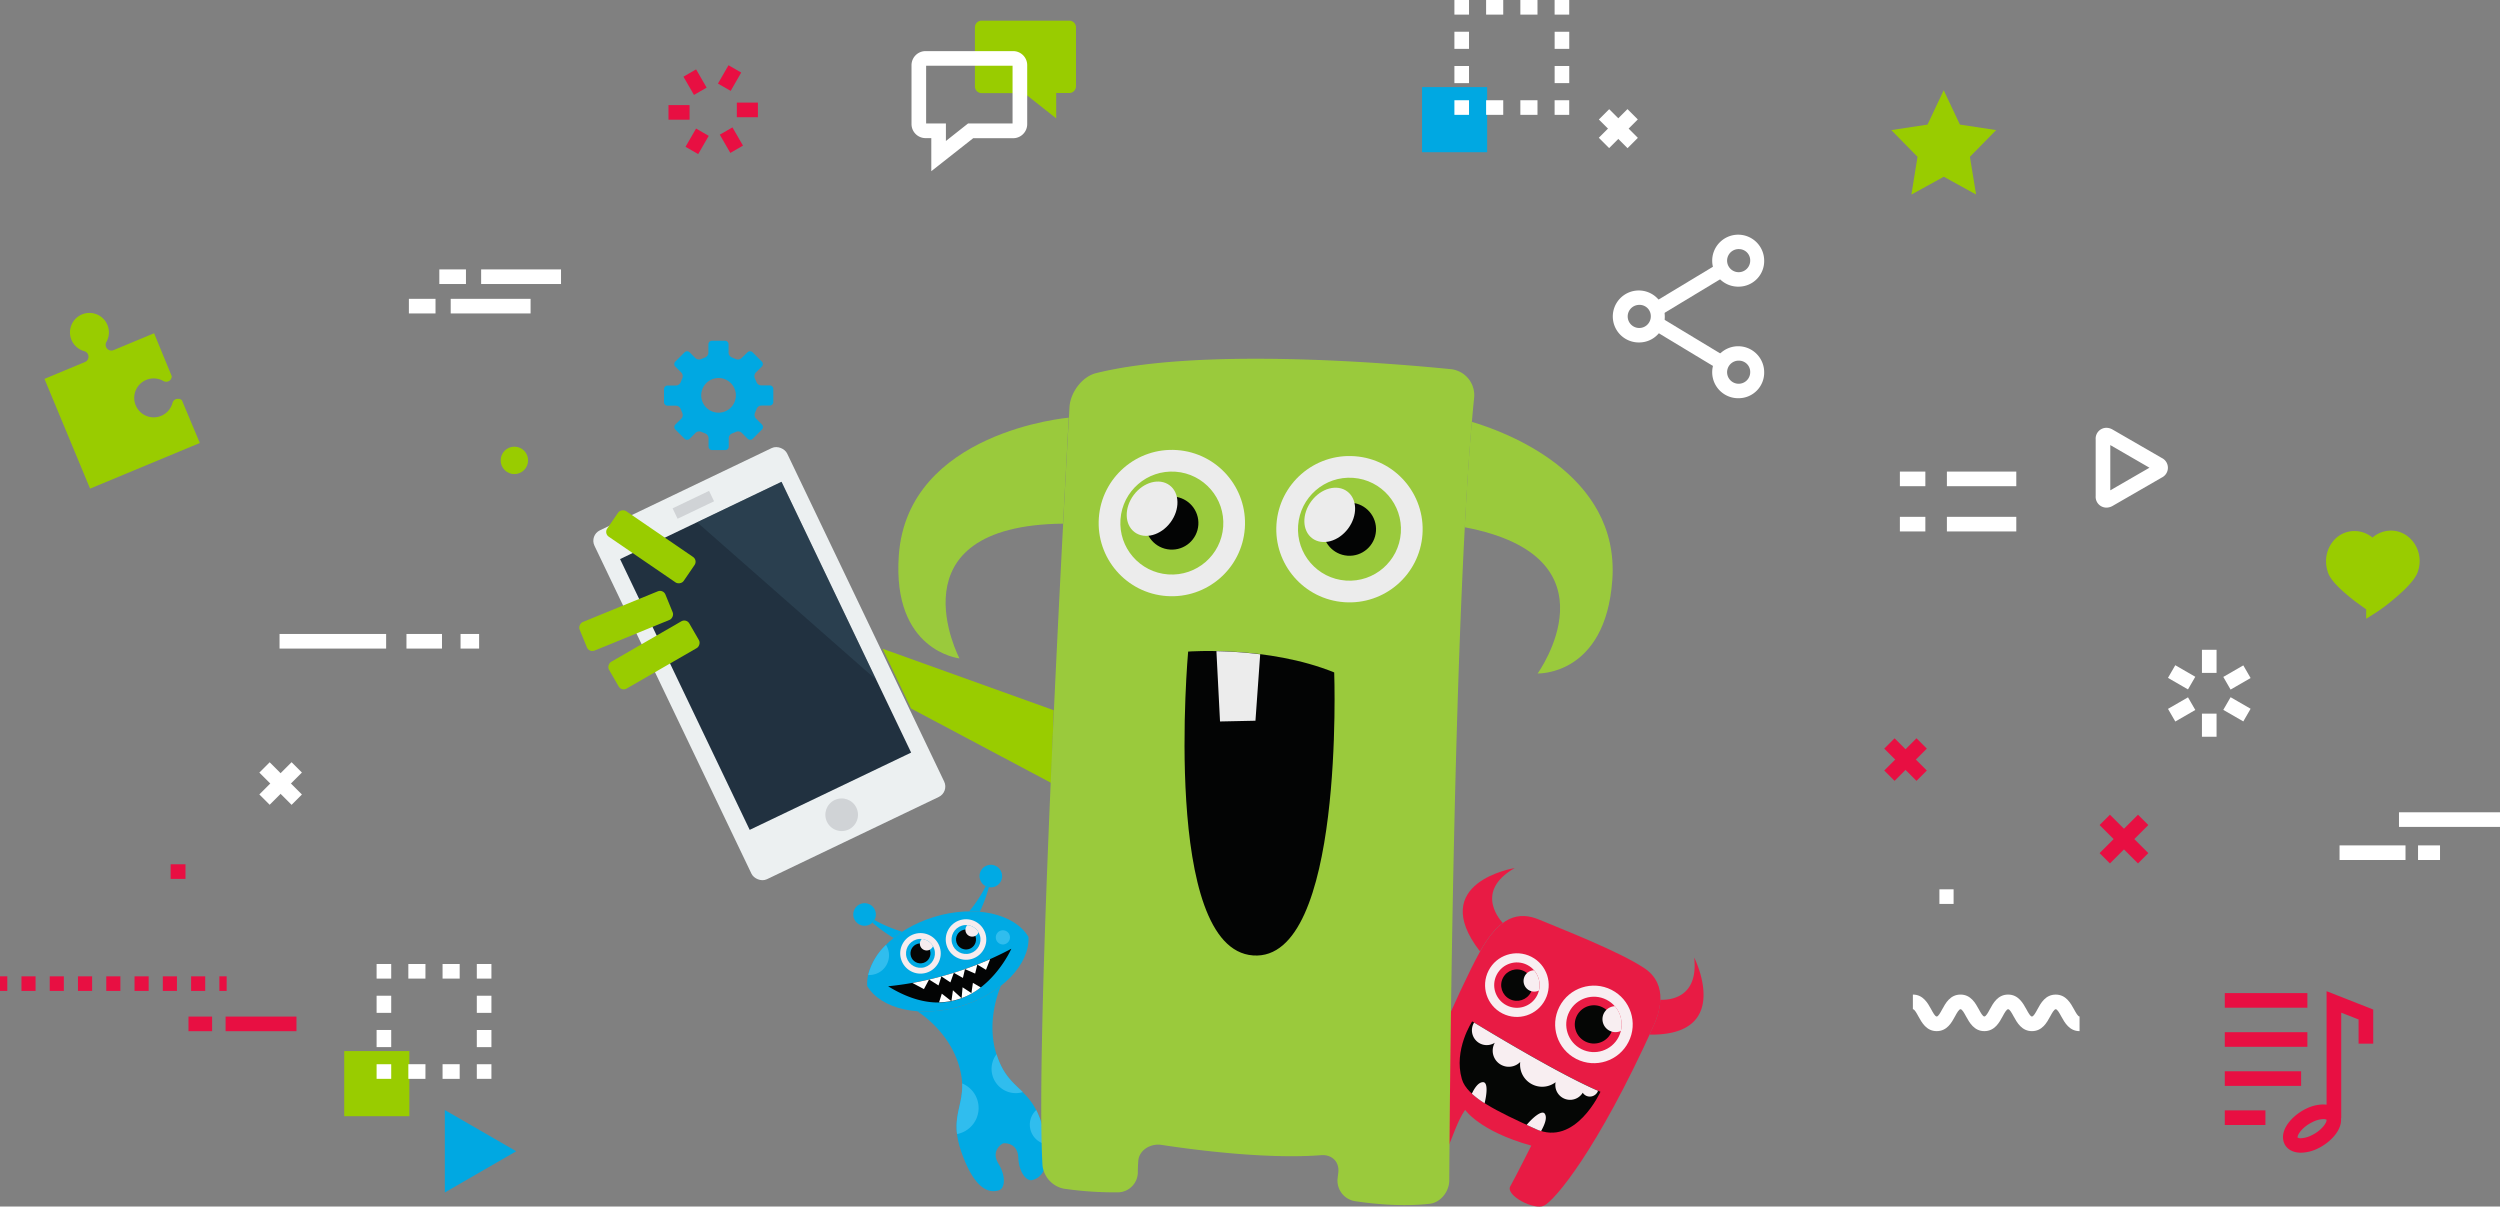 <svg xmlns="http://www.w3.org/2000/svg" viewBox="0 0 865.7 417.81"><rect x="0" y="0" width="865.7" height="417.81" fill="#808080" stroke="none"/><defs><style>.cls-1{fill:#ecf0f1;}.cls-2{fill:#213140;}.cls-3{fill:#375667;opacity:0.4;}.cls-4{fill:#d0d3d6;}.cls-5{fill:#00a8e2;}.cls-6{fill:#fff;}.cls-7{fill:#9c0;}.cls-8{fill:#e80f42;}.cls-9{fill:#00aae4;}.cls-10{fill:#30bdee;}.cls-11{fill:#030404;}.cls-12{fill:#f6ecee;}.cls-13{fill:#050605;}.cls-14{fill:#e81b44;}.cls-15{fill:#f8eef1;}.cls-16{fill:#9aca3c;}.cls-17{fill:#ececec;}</style></defs><title>logo</title><g id="Layer_2" data-name="Layer 2"><g id="Layer_1-2" data-name="Layer 1"><rect class="cls-1" x="229.41" y="162.86" width="73.97" height="133.95" rx="4" ry="4" transform="translate(-73.12 137.52) rotate(-25.58)"/><rect class="cls-2" x="234.12" y="175.15" width="61.98" height="103.96" transform="translate(-72.08 136.7) rotate(-25.58)"/><polygon class="cls-3" points="241.4 180.85 303.42 235.39 270.62 166.86 241.4 180.85"/><circle class="cls-4" cx="291.45" cy="282.17" r="5.65" transform="translate(-93.26 153.46) rotate(-25.58)"/><rect class="cls-4" x="233.08" y="172.83" width="14" height="4" transform="translate(-51.95 120.77) rotate(-25.58)"/><rect class="cls-5" x="492.42" y="30.16" width="22.55" height="22.55"/><rect class="cls-6" x="538.33" y="34.71" width="5.06" height="5.06"/><path class="cls-6" d="M532.4,39.77h-5.93V34.71h5.93Zm-11.86,0h-5.93V34.71h5.93Z"/><rect class="cls-6" x="503.63" y="34.71" width="5.06" height="5.06"/><path class="cls-6" d="M508.69,28.78h-5.06V22.85h5.06Zm0-11.86h-5.06V11h5.06Z"/><rect class="cls-6" x="503.63" width="5.06" height="5.06"/><path class="cls-6" d="M532.4,5.06h-5.93V0h5.93Zm-11.86,0h-5.93V0h5.93Z"/><rect class="cls-6" x="538.33" width="5.06" height="5.06"/><path class="cls-6" d="M543.4,28.78h-5.06V22.85h5.06Zm0-11.86h-5.06V11h5.06Z"/><path class="cls-7" d="M29.63,125.27,15.4,131.2l15.79,38,38-15.8L63,138.62a1.64,1.64,0,0,0-.21-.18l0,0a1.57,1.57,0,0,0-.22-.14h0a1.83,1.83,0,0,0-.46-.17l-.08,0-.17,0-.18,0h-.14l-.22,0-.11,0a1.94,1.94,0,0,0-1.48,1.4,6.74,6.74,0,1,1-3.16-7.6,2,2,0,0,0,1.73.11,2.42,2.42,0,0,0,.31-.17l.1-.07.17-.14.1-.1.12-.14.1-.13a.33.33,0,0,0,0-.07,1.68,1.68,0,0,0,.2-.44v0a2,2,0,0,0,.06-.26v0a2.24,2.24,0,0,0,0-.27L53.36,115.4l-14.23,5.92a2,2,0,0,1-2.31-2.87,6.74,6.74,0,1,0-7.6,3.16,2,2,0,0,1,.41,3.66Z"/><rect class="cls-6" x="810.14" y="292.74" width="22.84" height="5.06"/><rect class="cls-6" x="837.32" y="292.74" width="7.61" height="5.06"/><rect class="cls-6" x="830.72" y="281.28" width="34.98" height="5.06"/><polygon class="cls-7" points="673.1 36.99 677.1 45.46 686.04 46.82 679.57 53.42 681.1 62.74 673.1 58.34 665.1 62.74 666.62 53.42 660.15 46.82 669.1 45.46 673.1 36.99"/><path class="cls-7" d="M661.88,67.37,664,54.3l-9.08-9.25,12.54-1.91,5.61-11.88,5.61,11.88,12.54,1.91-9.08,9.25,2.14,13.06L673.1,61.2ZM673.1,55.48l4.79,2.63L677,52.54l3.87-3.95-5.35-.81-2.39-5.07-2.39,5.07-5.35.81,3.87,3.95-.91,5.57Z"/><rect class="cls-6" x="156.07" y="103.48" width="27.66" height="5.06"/><rect class="cls-6" x="166.61" y="93.29" width="27.66" height="5.06"/><rect class="cls-6" x="152.13" y="93.29" width="9.22" height="5.06"/><rect class="cls-6" x="141.59" y="103.48" width="9.22" height="5.06"/><rect class="cls-6" x="674.17" y="178.97" width="24.03" height="5.06"/><rect class="cls-6" x="657.89" y="178.97" width="8.82" height="5.06"/><rect class="cls-6" x="674.17" y="163.3" width="24.03" height="5.06"/><rect class="cls-6" x="657.89" y="163.3" width="8.82" height="5.06"/><path class="cls-6" d="M720.11,357.06c-3.57,0-5.17-3-6.35-5.12-.6-1.1-1.34-2.47-1.9-2.47s-1.3,1.37-1.9,2.47c-1.17,2.16-2.78,5.12-6.34,5.12s-5.18-3-6.35-5.12c-.63-1.16-1.34-2.47-1.9-2.47s-1.3,1.37-1.89,2.47c-1.17,2.16-2.78,5.12-6.34,5.12s-5.18-3-6.35-5.12c-.63-1.16-1.34-2.47-1.9-2.47s-1.27,1.31-1.9,2.47c-1.17,2.16-2.78,5.12-6.35,5.12s-5.18-3-6.35-5.12c-.63-1.16-1.34-2.48-1.9-2.48V344.4c3.57,0,5.18,3,6.35,5.12.63,1.16,1.34,2.48,1.9,2.48s1.27-1.32,1.9-2.48c1.17-2.16,2.78-5.12,6.35-5.12s5.18,3,6.35,5.12c.63,1.16,1.34,2.47,1.9,2.47s1.3-1.37,1.89-2.47c1.17-2.16,2.78-5.12,6.34-5.12s5.17,3,6.35,5.12c.63,1.16,1.34,2.48,1.9,2.48s1.3-1.37,1.89-2.47c1.17-2.16,2.78-5.12,6.35-5.12s5.17,3,6.35,5.12c.6,1.1,1.34,2.47,1.9,2.47Z"/><path class="cls-7" d="M372.59,29.88a2.33,2.33,0,0,1-2.33,2.33h-4.52V41l-11.07-8.75H339.92a2.33,2.33,0,0,1-2.33-2.33V9.49a2.33,2.33,0,0,1,2.33-2.34h30.34a2.34,2.34,0,0,1,2.33,2.34Z"/><path class="cls-6" d="M322.49,59.28V47.83h-2A4.87,4.87,0,0,1,315.64,43V22.57a4.87,4.87,0,0,1,4.86-4.87h30.34a4.87,4.87,0,0,1,4.86,4.87V43a4.87,4.87,0,0,1-4.86,4.86H337ZM320.7,42.76h6.85v6.06l7.66-6.06h15.42v-20H320.7Z"/><path class="cls-6" d="M567.84,118.58a9,9,0,1,1,8.64-9A8.85,8.85,0,0,1,567.84,118.58Zm0-13a4,4,0,1,0,3.8,4A3.89,3.89,0,0,0,567.84,105.57Z"/><path class="cls-6" d="M602.26,99.26a9,9,0,1,1,8.64-9A8.85,8.85,0,0,1,602.26,99.26Zm0-13a4,4,0,1,0,3.8,4A3.89,3.89,0,0,0,602.26,86.26Z"/><path class="cls-6" d="M602.26,137.89a9,9,0,1,1,8.64-9A8.85,8.85,0,0,1,602.26,137.89Zm0-13a4,4,0,1,0,3.8,4A3.89,3.89,0,0,0,602.26,124.89Z"/><polygon class="cls-6" points="594.65 127.62 572.57 114.29 575 109.9 597.07 123.23 594.65 127.62"/><polygon class="cls-6" points="575 109.18 572.57 104.79 594.65 91.47 597.07 95.85 575 109.18"/><path class="cls-5" d="M266.49,133.45h-2.93a1.82,1.82,0,0,1-1.62-1.17L261.4,131a1.84,1.84,0,0,1,.32-2l2.07-2.07a1.22,1.22,0,0,0,0-1.74l-3.19-3.2a1.24,1.24,0,0,0-1.74,0L256.78,124a1.83,1.83,0,0,1-2,.33l-1.32-.55a1.83,1.83,0,0,1-1.17-1.62v-2.92a1.24,1.24,0,0,0-1.23-1.24h-4.52a1.24,1.24,0,0,0-1.24,1.24v2.92a1.83,1.83,0,0,1-1.17,1.62l-1.32.55a1.83,1.83,0,0,1-2-.33L238.8,122a1.24,1.24,0,0,0-1.74,0l-3.2,3.2a1.22,1.22,0,0,0,0,1.74l2.07,2.07a1.85,1.85,0,0,1,.32,2l-.54,1.32a1.83,1.83,0,0,1-1.62,1.17h-2.93a1.24,1.24,0,0,0-1.23,1.23v4.52a1.24,1.24,0,0,0,1.23,1.23h2.93a1.83,1.83,0,0,1,1.62,1.17l.54,1.32a1.85,1.85,0,0,1-.32,2L233.87,147a1.23,1.23,0,0,0,0,1.74l3.2,3.2a1.24,1.24,0,0,0,1.74,0l2.06-2.07a1.83,1.83,0,0,1,2-.32l1.32.54a1.83,1.83,0,0,1,1.17,1.62v2.92a1.24,1.24,0,0,0,1.24,1.23h4.52a1.24,1.24,0,0,0,1.23-1.23v-2.92a1.83,1.83,0,0,1,1.17-1.62l1.32-.54a1.83,1.83,0,0,1,2,.32l2.07,2.07a1.25,1.25,0,0,0,1.74,0l3.19-3.2a1.23,1.23,0,0,0,0-1.74l-2.07-2.07a1.84,1.84,0,0,1-.32-2l.55-1.32a1.82,1.82,0,0,1,1.62-1.17h2.93a1.23,1.23,0,0,0,1.23-1.23v-4.52A1.24,1.24,0,0,0,266.49,133.45Zm-17.67,9.45a6,6,0,1,1,6-6A6,6,0,0,1,248.82,142.9Z"/><path class="cls-6" d="M729.38,175.78a3.74,3.74,0,0,1-3.69-4V152.14a3.74,3.74,0,0,1,3.69-4,4.36,4.36,0,0,1,2.19.62l17,9.82a3.77,3.77,0,0,1,0,6.79l-17,9.81A4.37,4.37,0,0,1,729.38,175.78Zm1.37-21.66v15.67l13.56-7.83Z"/><rect class="cls-6" x="96.8" y="219.53" width="36.91" height="5.06"/><rect class="cls-6" x="140.75" y="219.53" width="12.3" height="5.06"/><rect class="cls-6" x="159.48" y="219.53" width="6.43" height="5.06"/><rect class="cls-8" x="255.15" y="35.53" width="7.3" height="5.06"/><rect class="cls-8" x="248.86" y="25.49" width="7.3" height="5.06" transform="matrix(0.5, -0.87, 0.87, 0.5, 102.01, 232.71)"/><rect class="cls-8" x="238.15" y="24.8" width="5.06" height="7.3" transform="translate(18 124.11) rotate(-29.99)"/><rect class="cls-8" x="231.48" y="36.39" width="7.3" height="5.06"/><rect class="cls-8" x="237.77" y="46.42" width="7.3" height="5.06" transform="translate(78.33 233.57) rotate(-60.01)"/><rect class="cls-8" x="250.73" y="44.87" width="5.06" height="7.3" transform="translate(9.66 133.1) rotate(-29.99)"/><rect class="cls-6" x="762.49" y="225.01" width="5.06" height="8"/><rect class="cls-6" x="752.92" y="230.54" width="5.06" height="8" transform="translate(174.52 771.41) rotate(-59.99)"/><rect class="cls-6" x="751.45" y="243.06" width="8" height="5.06" transform="translate(-21.6 410.56) rotate(-29.99)"/><rect class="cls-6" x="762.49" y="247.12" width="5.06" height="8"/><rect class="cls-6" x="772.06" y="241.59" width="5.06" height="8" transform="translate(174.63 793.64) rotate(-60)"/><rect class="cls-6" x="770.6" y="232" width="8" height="5.06" transform="translate(-13.51 418.65) rotate(-29.99)"/><path class="cls-7" d="M827.91,186.24a7.33,7.33,0,0,0-6.27,3.76,7.35,7.35,0,0,0-6.36-3.61c-4.07,0-7.33,3.64-7.27,8.09a8.22,8.22,0,0,0,.39,2.44c.57,2.51,4.7,6.18,8.53,9.15,1.85,1.43,5,3.56,5,3.58a54.23,54.23,0,0,0,4.88-3.68c3.74-3.06,7.76-6.85,8.27-9.38a8.26,8.26,0,0,0,.33-2.46C835.33,189.68,832,186.16,827.91,186.24Z"/><path class="cls-7" d="M819.37,214.26V211c-1.1-.77-2.79-2-4-2.89-7.42-5.77-9-8.64-9.42-10.48a10.78,10.78,0,0,1-.48-3.09,10.91,10.91,0,0,1,3-7.76,9.48,9.48,0,0,1,6.75-2.89h0a9.86,9.86,0,0,1,6.33,2.26,9.82,9.82,0,0,1,6.27-2.41h.18c5.37,0,9.8,4.67,9.87,10.4a10.83,10.83,0,0,1-.41,3.1c-.38,1.74-1.81,4.74-9.12,10.72a55.49,55.49,0,0,1-5.13,3.86Zm-4-25.33a4.49,4.49,0,0,0-3.23,1.38,5.82,5.82,0,0,0-1.59,4.15,5.71,5.71,0,0,0,.27,1.7l.06.22c.08.36.84,2.45,7.61,7.71,1,.77,2.39,1.76,3.44,2.5.92-.67,2-1.53,3.26-2.55,6.61-5.42,7.32-7.55,7.4-7.92l.06-.22a5.77,5.77,0,0,0,.23-1.7c0-3-2.19-5.4-4.8-5.4a4.82,4.82,0,0,0-4.21,2.48L821.71,195l-2.23-3.69A4.81,4.81,0,0,0,815.36,188.93Z"/><rect class="cls-8" x="78.12" y="352.02" width="24.54" height="5.06"/><rect class="cls-8" x="65.27" y="352.02" width="8.18" height="5.06"/><rect class="cls-8" y="338.08" width="2.53" height="5.06"/><path class="cls-8" d="M71.06,343.15H66.17v-5.06h4.89Zm-9.79,0H56.38v-5.06h4.89Zm-9.79,0H46.59v-5.06h4.89Zm-9.79,0H36.8v-5.06h4.89Zm-9.79,0H27v-5.06H31.9Zm-9.79,0H17.22v-5.06h4.89Zm-9.79,0H7.43v-5.06h4.89Z"/><rect class="cls-8" x="75.96" y="338.08" width="2.53" height="5.06"/><polygon class="cls-5" points="178.75 398.66 166.39 405.79 154.03 412.93 154.03 398.66 154.03 384.39 166.39 391.52 178.75 398.66"/><rect class="cls-7" x="119.2" y="363.97" width="22.55" height="22.55"/><rect class="cls-6" x="165.11" y="368.52" width="5.06" height="5.06"/><path class="cls-6" d="M159.18,373.58h-5.93v-5.06h5.93Zm-11.86,0H141.4v-5.06h5.93Z"/><rect class="cls-6" x="130.41" y="368.52" width="5.06" height="5.06"/><path class="cls-6" d="M135.47,362.59h-5.06v-5.93h5.06Zm0-11.86h-5.06V344.8h5.06Z"/><rect class="cls-6" x="130.41" y="333.81" width="5.06" height="5.06"/><path class="cls-6" d="M159.18,338.87h-5.93v-5.06h5.93Zm-11.86,0H141.4v-5.06h5.93Z"/><rect class="cls-6" x="165.11" y="333.81" width="5.06" height="5.06"/><path class="cls-6" d="M170.17,362.59h-5.06v-5.93h5.06Zm0-11.86h-5.06V344.8h5.06Z"/><circle class="cls-7" cx="178.12" cy="159.42" r="4.75"/><rect class="cls-8" x="651.96" y="260.5" width="15.79" height="5.06" transform="translate(7.27 543.62) rotate(-45)"/><rect class="cls-8" x="657.32" y="255.14" width="5.06" height="15.79" transform="translate(7.27 543.62) rotate(-45)"/><rect class="cls-6" x="89.29" y="268.78" width="15.79" height="5.06" transform="translate(-163.39 148.18) rotate(-45)"/><rect class="cls-6" x="94.65" y="263.42" width="5.06" height="15.79" transform="translate(-163.39 148.2) rotate(-45)"/><rect class="cls-6" x="553.36" y="42" width="14.04" height="5.06" transform="translate(132.65 409.29) rotate(-45)"/><rect class="cls-6" x="557.85" y="37.51" width="5.06" height="14.04" transform="translate(132.67 409.32) rotate(-45)"/><rect class="cls-6" x="671.58" y="307.95" width="4.91" height="5.06"/><rect class="cls-8" x="59.09" y="299.28" width="5.14" height="5.06"/><line class="cls-8" x1="742.13" y1="283.9" x2="728.84" y2="297.2"/><rect class="cls-8" x="726.08" y="288.02" width="18.8" height="5.06" transform="translate(9.97 605.17) rotate(-45)"/><line class="cls-8" x1="742.13" y1="297.2" x2="728.84" y2="283.9"/><rect class="cls-8" x="732.95" y="281.15" width="5.06" height="18.8" transform="translate(9.97 605.17) rotate(-45)"/><path class="cls-8" d="M796.78,399.16c-3.28,0-5.63-1.67-6.13-4.36-.8-4.26,3.55-8.8,8-10.92a13.86,13.86,0,0,1,5.79-1.43c3.28,0,5.63,1.67,6.13,4.35.79,4.27-3.55,8.81-8,10.92A13.87,13.87,0,0,1,796.78,399.16Zm7.7-11.64a9,9,0,0,0-3.64,1c-3.55,1.67-5.4,4.45-5.22,5.4a2.08,2.08,0,0,0,1.15.23,9,9,0,0,0,3.64-1c3.55-1.67,5.4-4.45,5.22-5.41A2.18,2.18,0,0,0,804.49,387.52Z"/><polygon class="cls-8" points="810.72 387.26 805.65 387.26 805.65 343.23 821.8 349.58 821.8 361.4 816.73 361.4 816.73 353.03 810.72 350.67 810.72 387.26"/><rect class="cls-8" x="770.4" y="343.89" width="28.6" height="5.06"/><rect class="cls-8" x="770.4" y="370.96" width="26.43" height="5.06"/><rect class="cls-8" x="770.4" y="384.5" width="14.07" height="5.06"/><rect class="cls-8" x="770.4" y="357.43" width="28.6" height="5.06"/><g id="_Group_" data-name="&lt;Group&gt;"><g id="_Group_2" data-name="&lt;Group&gt;"><g id="_Group_3" data-name="&lt;Group&gt;"><circle id="_Path_" data-name="&lt;Path&gt;" class="cls-9" cx="299.39" cy="316.66" r="3.92" transform="translate(-79.17 100.78) rotate(-16.91)"/><path id="_Path_2" data-name="&lt;Path&gt;" class="cls-9" d="M302.8,318.58a3.92,3.92,0,0,1-.72.92,56.05,56.05,0,0,0,7.36,5.31q1.4-1.13,3-2.16A48.08,48.08,0,0,1,302.8,318.58Z"/></g><g id="_Group_4" data-name="&lt;Group&gt;"><circle id="_Path_3" data-name="&lt;Path&gt;" class="cls-9" cx="343.11" cy="303.37" r="3.92" transform="translate(-73.41 112.92) rotate(-16.91)"/><path id="_Path_4" data-name="&lt;Path&gt;" class="cls-9" d="M341.34,306.86a3.92,3.92,0,0,0,1.11.37,56.05,56.05,0,0,1-3.16,8.51q-1.79-.16-3.68-.14A48.07,48.07,0,0,0,341.34,306.86Z"/></g></g><path id="_Path_5" data-name="&lt;Path&gt;" class="cls-9" d="M346.57,341.4a43.73,43.73,0,0,1-28.89,8.78c3.87,2.62,11.33,8.74,14.32,18.58,4.12,13.55-4.16,15.92,1,30.43s10.69,13.64,12.87,13,2.52-4.93-.14-9.26c-2.46-4,.45-6.44,1.63-7,1.29-.19,5.06.21,5.25,4.91.2,5.07,2.86,8.43,5,7.77s7.26-3,3.47-17.95-12-12.28-16.11-25.83C342,355,344.81,345.74,346.57,341.4Z"/><path id="_Path_6" data-name="&lt;Path&gt;" class="cls-9" d="M323.52,317.5c-14.08,4.28-23.73,14.52-23.24,23.92,4.83,8.09,18.54,11.22,32.62,6.94s23.73-14.52,23.24-23.92C351.32,316.35,337.61,313.22,323.52,317.5Z"/><g id="_Group_5" data-name="&lt;Group&gt;"><path id="_Path_7" data-name="&lt;Path&gt;" class="cls-10" d="M332.36,392.46a9.18,9.18,0,0,0,.81-17.28c.3,6.64-2.61,10.38-1.77,17.52A9.3,9.3,0,0,0,332.36,392.46Z"/><path id="_Path_8" data-name="&lt;Path&gt;" class="cls-10" d="M354.18,378.17c-3.31-3.27-6.8-5.8-9.09-13.13a8.39,8.39,0,0,0,9.09,13.13Z"/><path id="_Path_9" data-name="&lt;Path&gt;" class="cls-10" d="M356.91,391.47a6.9,6.9,0,0,0,5.32,4.77,48.18,48.18,0,0,0-1.11-5.61,29.86,29.86,0,0,0-2.28-6.25A6.9,6.9,0,0,0,356.91,391.47Z"/><path id="_Path_10" data-name="&lt;Path&gt;" class="cls-10" d="M300.63,337.61a6.81,6.81,0,0,0,6.17-10.43A22,22,0,0,0,300.63,337.61Z"/><circle id="_Path_11" data-name="&lt;Path&gt;" class="cls-10" cx="347.28" cy="324.59" r="2.46" transform="translate(-79.4 115.05) rotate(-16.91)"/></g><g id="_Group_6" data-name="&lt;Group&gt;"><path id="_Path_12" data-name="&lt;Path&gt;" class="cls-11" d="M307.54,341.53a115.87,115.87,0,0,0,42.67-13S336.68,359.53,307.54,341.53Z"/><path id="_Path_13" data-name="&lt;Path&gt;" class="cls-6" d="M315.94,340.38l4,2.13,1.78-3.33,3.27,2.06,1-3.13,3.12,2.07,1.18-3.32,3.15,1.78.71-3.05,3.52,1.54.76-3.13,3,1.83,1.42-3.64h-.08A120.47,120.47,0,0,1,315.94,340.38Z"/><path id="_Path_14" data-name="&lt;Path&gt;" class="cls-6" d="M339.62,341.93l-2.72-1.59-.52,3.54-3.06-2-.34,3.77-3-2.74-.53,3.77-3.32-2.6-.94,3A23.89,23.89,0,0,0,339.62,341.93Z"/></g><g id="_Group_7" data-name="&lt;Group&gt;"><g id="_Group_8" data-name="&lt;Group&gt;"><circle id="_Path_15" data-name="&lt;Path&gt;" class="cls-12" cx="318.75" cy="330.13" r="7.02" transform="translate(-82.25 106.99) rotate(-16.91)"/><circle id="_Path_16" data-name="&lt;Path&gt;" class="cls-9" cx="318.75" cy="330.13" r="5.01" transform="translate(-82.25 106.99) rotate(-16.91)"/><circle id="_Path_17" data-name="&lt;Path&gt;" class="cls-13" cx="318.75" cy="330.13" r="3.46" transform="translate(-82.25 106.99) rotate(-16.91)"/><path id="_Path_18" data-name="&lt;Path&gt;" class="cls-12" d="M323.08,327.62a5,5,0,0,0-3.88-2.48,2.35,2.35,0,1,0,3.88,2.48Z"/></g><g id="_Group_9" data-name="&lt;Group&gt;"><circle id="_Path_19" data-name="&lt;Path&gt;" class="cls-12" cx="334.52" cy="325.33" r="7.02" transform="translate(-80.17 111.37) rotate(-16.91)"/><circle id="_Path_20" data-name="&lt;Path&gt;" class="cls-9" cx="334.52" cy="325.33" r="5.01" transform="translate(-80.17 111.37) rotate(-16.91)"/><circle id="_Path_21" data-name="&lt;Path&gt;" class="cls-13" cx="334.52" cy="325.33" r="3.46" transform="translate(-80.17 111.37) rotate(-16.91)"/><path id="_Path_22" data-name="&lt;Path&gt;" class="cls-12" d="M338.85,322.83a5,5,0,0,0-3.88-2.48,2.35,2.35,0,1,0,3.88,2.48Z"/></g></g></g><g id="_Group_10" data-name="&lt;Group&gt;"><path id="_Path_23" data-name="&lt;Path&gt;" class="cls-14" d="M507.36,384.32s4.87,7.36,22.89,12.39c0,0-5.53,11-7.27,14.09s8.11,8.36,11.68,6.69,18.33-18.86,38-62.36c1.67-3.7,5.6-14-3.31-19.91s-28.77-13.57-36.18-16.7-13.91-1.23-20.79,11.21-24.92,53-24.72,61.48c.13,5.38,12.43,8.28,13.7,6S504.71,387.93,507.36,384.32Z"/><g id="_Group_11" data-name="&lt;Group&gt;"><g id="_Group_12" data-name="&lt;Group&gt;"><circle id="_Path_24" data-name="&lt;Path&gt;" class="cls-15" cx="525.28" cy="341.14" r="11.02" transform="translate(-17.16 654.28) rotate(-63)"/><circle id="_Path_25" data-name="&lt;Path&gt;" class="cls-14" cx="525.28" cy="341.14" r="7.86" transform="translate(-17.16 654.28) rotate(-63)"/><circle id="_Path_26" data-name="&lt;Path&gt;" class="cls-13" cx="525.28" cy="341.14" r="5.44" transform="translate(-17.16 654.28) rotate(-63)"/><path id="_Path_27" data-name="&lt;Path&gt;" class="cls-15" d="M532.9,343a7.87,7.87,0,0,0-1.68-7,3.69,3.69,0,1,0,1.68,7Z"/></g><g id="_Group_13" data-name="&lt;Group&gt;"><circle id="_Path_28" data-name="&lt;Path&gt;" class="cls-15" cx="551.95" cy="354.73" r="13.43" transform="translate(-14.7 685.48) rotate(-63)"/><circle id="_Path_29" data-name="&lt;Path&gt;" class="cls-14" cx="551.95" cy="354.73" r="9.59" transform="translate(-14.7 685.48) rotate(-63)"/><circle id="_Path_30" data-name="&lt;Path&gt;" class="cls-13" cx="551.95" cy="354.73" r="6.63" transform="translate(-14.7 685.48) rotate(-63)"/><path id="_Path_31" data-name="&lt;Path&gt;" class="cls-15" d="M561.26,357a9.6,9.6,0,0,0-2.05-8.57,4.49,4.49,0,1,0,2.05,8.57Z"/></g></g><g id="_Group_14" data-name="&lt;Group&gt;"><path id="_Path_32" data-name="&lt;Path&gt;" class="cls-14" d="M512.51,329.44c2.66-4.74,5.26-7.92,7.88-9.85h0s-10.6-10.59,4.12-19c0,0-30.54,4.88-12.06,28.81Z"/><path id="_Path_33" data-name="&lt;Path&gt;" class="cls-14" d="M586.67,331.58c1.49,13.86-8.23,14.75-11.75,14.62a24.44,24.44,0,0,1-2.3,8.91l-1.44,3.16C600.43,358.7,586.67,331.58,586.67,331.58Z"/></g><g id="_Group_15" data-name="&lt;Group&gt;"><path id="_Path_34" data-name="&lt;Path&gt;" class="cls-13" d="M509.79,353.69s30,18.42,44.42,24.37c0,0-8.66,19.12-22.31,12.93S508,379.85,506.22,373.68C503.25,363.54,509.79,353.69,509.79,353.69Z"/><g id="_Group_16" data-name="&lt;Group&gt;"><path id="_Path_35" data-name="&lt;Path&gt;" class="cls-15" d="M549.2,379.41a3,3,0,0,0,4-1.31,3,3,0,0,0,.15-.39C540,372,514.87,356.79,510.46,354.1c-.07.11-.14.22-.2.34a5.13,5.13,0,0,0,7.37,6.63l-.13.23a5.57,5.57,0,0,0,8.92,6.45,7.66,7.66,0,0,0,12.25,7,5.12,5.12,0,0,0,9.4,3.64A3,3,0,0,0,549.2,379.41Z"/><path id="_Path_36" data-name="&lt;Path&gt;" class="cls-15" d="M513.49,374.73c-1.63.06-2.95,2.14-3.82,4a31.76,31.76,0,0,0,4.41,3.3C514.78,379.31,515.41,374.66,513.49,374.73Z"/><path id="_Path_37" data-name="&lt;Path&gt;" class="cls-15" d="M531.89,391a14.74,14.74,0,0,0,1.76.67c1-1.82,2.29-4.49,1.28-6s-4.54,1.72-6.27,3.86Z"/></g></g></g><polygon class="cls-7" points="364.88 245.94 305.62 224.65 315.47 245.33 364 271.11 364.88 245.94"/><g id="_Group_17" data-name="&lt;Group&gt;"><path id="_Path_38" data-name="&lt;Path&gt;" class="cls-16" d="M361,403.54a9.26,9.26,0,0,0,7.35,8.07,121.77,121.77,0,0,0,19,1.27,7,7,0,0,0,6.66-7.06c0-1.23.06-2.53.15-3.79.26-3.76,4.24-6.15,8-5.58,11.78,1.8,36.65,5,55.27,3.57,3.76-.3,6.41,2.23,6,6l-.23,1.9a7.2,7.2,0,0,0,5.9,8c6.47,1,16.63,2,26,.92,3.74-.42,6.72-4.24,6.75-8,.22-35.66,1.61-201.69,8.6-271a9.05,9.05,0,0,0-8-10c-23.54-2.34-87.34-7.46-122.9,1.37-4.87,1.21-8.92,6.73-9.2,11.75C367.95,183,358.44,359.49,361,403.54Z"/><g id="_Group_18" data-name="&lt;Group&gt;"><circle id="_Path_39" data-name="&lt;Path&gt;" class="cls-17" cx="405.81" cy="181.14" r="25.34" transform="translate(196.23 573.02) rotate(-85.92)"/><circle id="_Path_40" data-name="&lt;Path&gt;" class="cls-16" cx="405.81" cy="181.14" r="17.83" transform="translate(196.23 573.02) rotate(-85.92)"/><circle id="_Path_41" data-name="&lt;Path&gt;" class="cls-11" cx="405.81" cy="181.14" r="9.2" transform="translate(196.23 573.02) rotate(-85.92)"/><ellipse id="_Path_42" data-name="&lt;Path&gt;" class="cls-17" cx="398.96" cy="176.18" rx="10.13" ry="7.94" transform="translate(19.11 390.48) rotate(-53.26)"/></g><g id="_Group_19" data-name="&lt;Group&gt;"><circle id="_Path_43" data-name="&lt;Path&gt;" class="cls-17" cx="467.32" cy="183.27" r="25.34" transform="translate(251.24 636.35) rotate(-85.92)"/><circle id="_Path_44" data-name="&lt;Path&gt;" class="cls-16" cx="467.32" cy="183.27" r="17.83" transform="translate(251.24 636.35) rotate(-85.92)"/><circle id="_Path_45" data-name="&lt;Path&gt;" class="cls-11" cx="467.32" cy="183.27" r="9.2" transform="translate(251.24 636.35) rotate(-85.92)"/><ellipse id="_Path_46" data-name="&lt;Path&gt;" class="cls-17" cx="460.48" cy="178.32" rx="10.13" ry="7.94" transform="translate(42.11 440.63) rotate(-53.26)"/></g><path id="_Path_47" data-name="&lt;Path&gt;" class="cls-11" d="M411.43,225.63s27.6-2.11,50.58,7.22c0,0,3.67,100.27-28.08,98S411.43,225.63,411.43,225.63Z"/><path id="_Path_48" data-name="&lt;Path&gt;" class="cls-17" d="M422.47,249.83l12.27-.26,1.64-23a145.8,145.8,0,0,0-15.16-1.08Z"/><path id="_Path_49" data-name="&lt;Path&gt;" class="cls-16" d="M370.08,144.64l-.06,0s-55.72,4.76-58.78,47.66c-2.37,33.22,21,35.69,21,35.69s-24.14-46,35.87-46.66h0C368.91,166.08,369.59,153.38,370.08,144.64Z"/><path id="_Path_50" data-name="&lt;Path&gt;" class="cls-16" d="M509.64,146.08c-.92,10.66-1.73,23-2.44,36.5,54.34,10.3,25.25,50.63,25.25,50.63s23.49.87,25.86-32.35C561,163.76,520.62,149.31,509.64,146.08Z"/></g><rect class="cls-7" x="220.04" y="173.3" width="10.7" height="32.09" rx="2.01" ry="2.01" transform="translate(508.93 110.25) rotate(124.38)"/><rect class="cls-7" x="211.48" y="198.98" width="10.7" height="32.09" rx="2.01" ry="2.01" transform="translate(333.74 -67.08) rotate(67.75)"/><rect class="cls-7" x="221.11" y="210.74" width="10.7" height="32.09" rx="2.01" ry="2.01" transform="translate(309.63 -82.72) rotate(60)"/></g></g></svg>